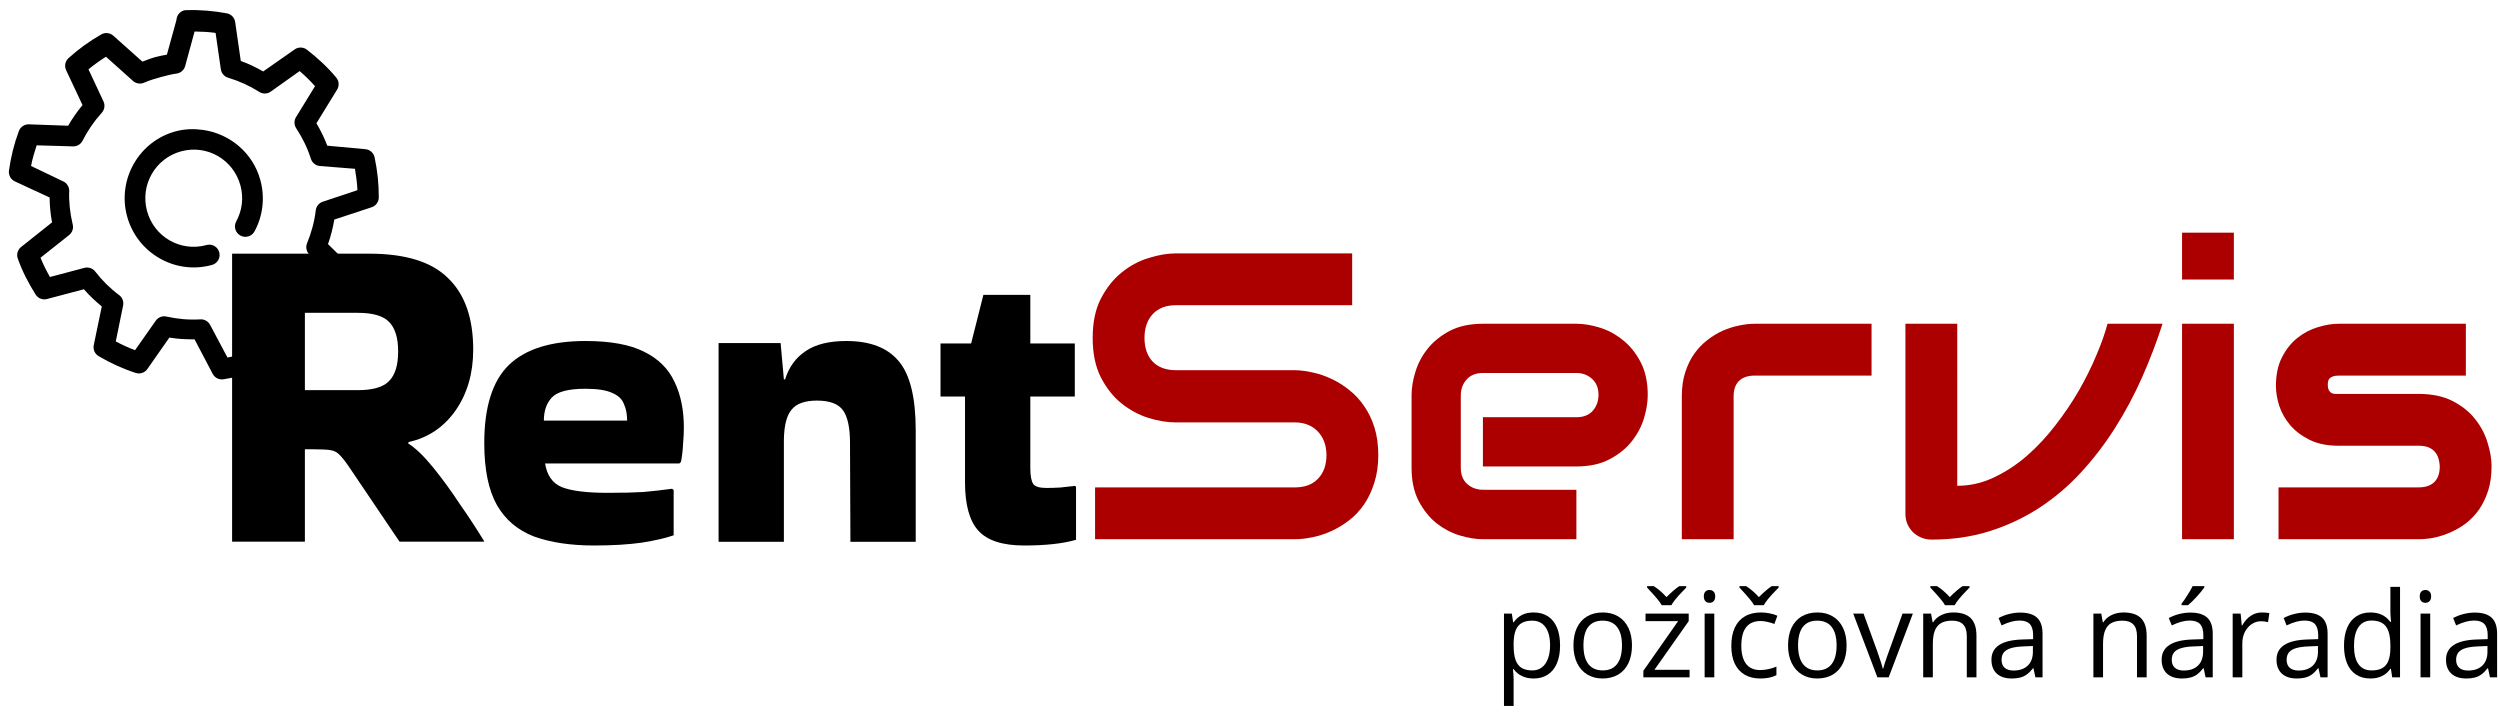 <?xml version="1.0" encoding="UTF-8" standalone="no"?>
<svg
   xmlns:dc="http://purl.org/dc/elements/1.1/"
   xmlns:cc="http://creativecommons.org/ns#"
   xmlns:rdf="http://www.w3.org/1999/02/22-rdf-syntax-ns#"
   xmlns:svg="http://www.w3.org/2000/svg"
   xmlns="http://www.w3.org/2000/svg"
   id="svg44"
   xml:space="preserve"
   viewBox="0 0 588 168"
   height="168"
   width="588"
   version="1.1"><desc
     id="desc2">Created with Fabric.js 2.4.6</desc><defs
     id="defs4" /><g
     id="g8"
     transform="translate(617,26.4)"><path
       id="rect6"
       d="M -50,-50 H 50 V 50 H -50 Z"
       style="opacity:1;fill:#000000;fill-opacity:0;fill-rule:nonzero;stroke:#000000;stroke-width:0;stroke-linecap:butt;stroke-linejoin:miter;stroke-miterlimit:4;stroke-dasharray:none;stroke-dashoffset:0" /></g><g
     id="g18"
     transform="matrix(0.87,0,0,0.87,45.59,45.8)"><g
       id="g12"><path
         id="path10"
         d="m 14.152,-33.417 c -1.133,0.191 -2.036,1.055 -2.272,2.177 -0.052,0.187 -0.083,0.377 -0.095,0.568 l -2.556,9.278 c -1.037,0.195 -2.109,0.392 -3.124,0.663 -1.22,0.329 -2.345,0.803 -3.503,1.231 l -7.857,-7.006 c -0.883,-0.799 -2.176,-0.951 -3.219,-0.378 -3.225,1.825 -6.21,4.007 -8.899,6.438 -0.896,0.816 -1.165,2.117 -0.663,3.219 l 4.45,9.467 c -1.444,1.743 -2.754,3.614 -3.881,5.586 L -28.07,-2.553 c -1.234,-0.044 -2.349,0.727 -2.746,1.894 -1.28,3.413 -2.139,6.955 -2.651,10.603 -0.174,1.228 0.481,2.423 1.609,2.935 l 9.373,4.354 c 0.028,2.237 0.236,4.479 0.663,6.722 l -8.331,6.627 c -0.956,0.731 -1.335,1.988 -0.947,3.124 1.247,3.523 2.924,6.71 4.828,9.751 0.639,1.021 1.859,1.515 3.03,1.231 l 10.035,-2.651 c 1.468,1.704 3.114,3.23 4.829,4.639 l -2.178,10.509 c -0.223,1.16 0.308,2.337 1.326,2.935 3.142,1.85 6.532,3.408 10.035,4.544 1.157,0.37 2.42,-0.053 3.124,-1.041 L 9.892,55.1 c 2.235,0.373 4.512,0.497 6.816,0.474 l 4.921,9.372 c 0.574,1.054 1.755,1.627 2.936,1.42 1.544,-0.263 3.073,-0.526 4.639,-0.946 2.023,-0.541 3.981,-1.225 5.869,-1.988 1.166,-0.438 1.899,-1.598 1.799,-2.84 L 35.83,48.757 c -0.131,-1.541 -1.485,-2.687 -3.029,-2.556 -1.542,0.13 -2.687,1.485 -2.557,3.029 v 0 l 0.853,9.656 c -1.101,0.391 -2.172,0.831 -3.313,1.136 -0.723,0.195 -1.459,0.319 -2.178,0.474 L 20.873,51.597 C 20.341,50.651 19.308,50.094 18.222,50.177 15.119,50.364 12.084,50.071 9.136,49.42 8.016,49.159 6.852,49.609 6.201,50.556 L 0.616,58.508 C -1.173,57.83 -2.902,57.044 -4.591,56.142 l 1.988,-9.751 c 0.2,-1.039 -0.203,-2.101 -1.041,-2.746 -2.457,-1.822 -4.655,-4.003 -6.532,-6.438 -0.7,-0.875 -1.855,-1.248 -2.935,-0.946 l -9.277,2.461 c -0.953,-1.668 -1.821,-3.396 -2.556,-5.207 l 7.763,-6.153 c 0.839,-0.684 1.207,-1.79 0.947,-2.84 -0.732,-3.083 -1.072,-6.112 -0.947,-9.088 0.01,-1.093 -0.62,-2.092 -1.609,-2.556 l -8.709,-4.166 c 0.355,-1.897 0.92,-3.762 1.515,-5.585 l 9.846,0.284 c 1.072,0.028 2.065,-0.561 2.556,-1.515 1.364,-2.713 3.127,-5.292 5.207,-7.574 0.747,-0.826 0.933,-2.015 0.473,-3.029 l -4.071,-8.71 c 1.5,-1.241 3.062,-2.362 4.733,-3.408 l 7.29,6.532 c 0.826,0.749 2.015,0.935 3.03,0.474 1.467,-0.627 2.935,-1.083 4.544,-1.515 1.423,-0.38 2.875,-0.762 4.26,-0.947 1.081,-0.16 1.969,-0.938 2.272,-1.988 l 2.556,-9.372 c 1.909,0.031 3.788,0.104 5.679,0.378 l 1.42,9.846 c 0.163,1.082 0.94,1.97 1.988,2.272 2.926,0.879 5.739,2.144 8.331,3.787 0.946,0.638 2.18,0.638 3.124,0 l 7.857,-5.585 c 1.485,1.257 2.861,2.634 4.165,4.071 l -5.111,8.331 c -0.595,0.923 -0.595,2.108 0,3.03 1.65,2.509 3.023,5.244 3.976,8.236 0.319,1.08 1.252,1.862 2.367,1.988 L 60.07,9.47 c 0.322,1.932 0.595,3.861 0.662,5.775 L 51.36,18.37 c -1.041,0.349 -1.78,1.274 -1.894,2.366 -0.357,3.068 -1.207,6.095 -2.366,8.899 -0.408,1.053 -0.148,2.248 0.662,3.029 l 8.426,8.426 c 1.101,1.101 2.879,1.101 3.977,0 1.101,-1.098 1.101,-2.876 0,-3.977 L 52.78,29.824 c 0.764,-2.143 1.326,-4.364 1.704,-6.627 L 64.519,19.884 C 65.662,19.54 66.457,18.517 66.507,17.327 66.539,13.724 66.152,9.998 65.371,6.346 65.11,5.164 64.116,4.284 62.909,4.169 L 52.586,3.221 C 51.778,1.076 50.788,-0.915 49.651,-2.838 l 5.586,-9.088 c 0.627,-1.004 0.55,-2.293 -0.189,-3.219 -2.357,-2.852 -5.089,-5.346 -7.952,-7.573 -0.965,-0.753 -2.308,-0.792 -3.313,-0.093 l -8.521,5.963 c -1.932,-1.092 -3.952,-2.083 -6.059,-2.84 l -1.515,-10.508 c -0.166,-1.197 -1.083,-2.152 -2.272,-2.367 -3.526,-0.654 -7.242,-0.988 -10.98,-0.852 -0.095,-0.006 -0.189,-0.006 -0.284,-0.002 z"
         transform="translate(-16.51,-16.48)"
         style="opacity:1;fill:#000000;fill-rule:nonzero;stroke:none;stroke-width:1;stroke-linecap:butt;stroke-linejoin:miter;stroke-miterlimit:4;stroke-dasharray:none;stroke-dashoffset:0" /></g><g
       id="g16"
       transform="translate(-0.03,0.97)"><path
         id="path14"
         d="m 18.979,-1.04 c -2.402,-0.337 -4.9,-0.285 -7.383,0.379 C 1.663,2.002 -4.225,12.318 -1.563,22.249 1.098,32.184 11.32,38.166 21.251,35.503 22.76,35.184 23.727,33.704 23.41,32.195 23.091,30.683 21.605,29.719 20.097,30.036 20.008,30.057 19.919,30.08 19.83,30.107 12.822,31.985 5.71,27.837 3.833,20.829 1.954,13.824 6.101,6.614 13.11,4.735 c 7.01,-1.877 14.122,2.271 15.998,9.278 0.911,3.39 0.42,6.798 -1.136,9.656 -0.758,1.361 -0.27,3.077 1.088,3.835 1.361,0.757 3.077,0.271 3.835,-1.089 2.216,-4.062 2.898,-9.016 1.609,-13.822 C 32.511,5.144 26.191,-0.025 18.979,-1.04 Z"
         transform="translate(-16.47,-17.45)"
         style="opacity:1;fill:#000000;fill-rule:nonzero;stroke:none;stroke-width:1;stroke-linecap:butt;stroke-linejoin:miter;stroke-miterlimit:4;stroke-dasharray:none;stroke-dashoffset:0" /></g></g><g
     id="g24"
     transform="translate(183.69,152.38)"><g
       id="text22"
       style="font-style:normal;font-size:96px;font-family:'Bakbak One';white-space:pre;opacity:1;fill:#000000;fill-rule:nonzero;stroke:none;stroke-width:1;stroke-linecap:butt;stroke-linejoin:miter;stroke-miterlimit:4;stroke-dasharray:none;stroke-dashoffset:0"
       aria-label="ent"><path
         id="path51"
         style=""
         d="m -25.246,-26.48 q -2.688,0.96 -7.488,1.728 -4.704,0.672 -11.232,0.672 -8.256,0 -14.112,-2.112 -5.76,-2.208 -8.736,-7.392 -2.976,-5.28 -2.976,-14.592 0,-12.672 5.76,-18.336 5.856,-5.664 18.048,-5.664 8.736,0 13.728,2.496 5.088,2.496 7.2,7.104 2.208,4.512 2.208,10.752 0,1.824 -0.192,3.936 -0.096,2.112 -0.48,4.128 l -0.384,0.384 h -31.584 q 0.672,4.224 3.936,5.568 3.36,1.344 10.848,1.344 4.992,0 8.256,-0.192 3.36,-0.288 6.816,-0.768 l 0.384,0.288 z m -10.944,-26.976 q 0,-2.304 -0.768,-3.936 -0.672,-1.728 -2.784,-2.592 -2.112,-0.96 -6.24,-0.96 -6.048,0 -7.968,2.112 -1.824,2.016 -1.824,5.376 z" /><path
         id="path53"
         style=""
         d="M 0.68,-24.944 H -14.68 v -46.752 h 14.592 l 0.768,8.544 h 0.288 q 1.344,-4.32 4.8,-6.624 3.456,-2.4 9.6,-2.4 8.352,0 12.288,4.704 4.032,4.704 4.032,16.32 v 26.208 h -15.36 l -0.096,-23.232 q 0,-5.376 -1.632,-7.68 -1.632,-2.304 -6.144,-2.304 -4.224,0 -5.952,2.112 -1.728,2.016 -1.824,7.008 z" /><path
         id="path55"
         style=""
         d="m 43.28,-38.96 v -20.16 h -5.76 V -71.6 h 7.2 l 2.88,-11.424 h 11.04 V -71.6 h 10.464 v 12.48 h -10.464 v 16.8 q 0,2.688 0.672,3.744 0.672,0.96 3.072,0.96 1.536,0 3.264,-0.096 1.728,-0.192 3.456,-0.384 l 0.288,0.192 v 12.48 q -4.608,1.344 -12.192,1.344 -7.584,0 -10.752,-3.456 -3.168,-3.456 -3.168,-11.424 z" /></g></g><g
     id="g30"
     transform="translate(420.59,150.9)"><g
       id="text28"
       style="font-style:normal;font-weight:normal;font-size:96px;font-family:Audiowide;white-space:pre;opacity:1;fill:#ac0000;fill-rule:nonzero;stroke:none;stroke-width:1;stroke-linecap:butt;stroke-linejoin:miter;stroke-miterlimit:4;stroke-dasharray:none;stroke-dashoffset:0"
       aria-label="Servis"><path
         id="path58"
         style=""
         d="m -96.418,-43.861 q 0,3.609 -0.938,6.516 -0.891,2.859 -2.391,5.062 -1.5,2.203 -3.516,3.75 -2.016,1.547 -4.172,2.531 -2.156,0.984 -4.406,1.453 -2.203,0.469 -4.172,0.469 h -47.016 v -12.188 h 47.016 q 3.516,0 5.438,-2.062 1.969,-2.062 1.969,-5.531 0,-1.688 -0.516,-3.094 -0.516,-1.406 -1.5,-2.438 -0.938,-1.031 -2.344,-1.594 -1.359,-0.562 -3.047,-0.562 h -28.031 q -2.953,0 -6.375,-1.031 -3.422,-1.078 -6.375,-3.422 -2.906,-2.344 -4.875,-6.141 -1.922,-3.797 -1.922,-9.281 0,-5.484 1.922,-9.234 1.969,-3.797 4.875,-6.141 2.953,-2.391 6.375,-3.422 3.422,-1.078 6.375,-1.078 h 41.484 v 12.188 h -41.484 q -3.469,0 -5.438,2.109 -1.922,2.109 -1.922,5.578 0,3.516 1.922,5.578 1.969,2.016 5.438,2.016 h 28.031 0.094 q 1.969,0.047 4.172,0.562 2.203,0.469 4.359,1.5 2.203,1.031 4.172,2.625 1.969,1.547 3.469,3.75 1.547,2.203 2.438,5.062 0.891,2.859 0.891,6.469 z" /><path
         id="path60"
         style=""
         d="m -33.043,-57.971 q 0,2.531 -0.891,5.484 -0.891,2.906 -2.906,5.438 -1.969,2.484 -5.203,4.172 -3.188,1.688 -7.781,1.688 H -71.809 V -52.767 h 21.984 q 2.484,0 3.844,-1.5 1.359,-1.547 1.359,-3.797 0,-2.391 -1.547,-3.75 -1.5,-1.359 -3.656,-1.359 h -21.984 q -2.484,0 -3.844,1.547 -1.359,1.5 -1.359,3.75 v 17.016 q 0,2.438 1.5,3.797 1.547,1.359 3.797,1.359 h 21.891 v 11.625 h -21.984 q -2.531,0 -5.484,-0.891 -2.906,-0.891 -5.438,-2.859 -2.484,-2.016 -4.172,-5.203 -1.688,-3.234 -1.688,-7.828 v -17.109 q 0,-2.531 0.891,-5.438 0.891,-2.953 2.859,-5.438 2.016,-2.531 5.203,-4.219 3.234,-1.688 7.828,-1.688 h 21.984 q 2.531,0 5.438,0.891 2.953,0.891 5.438,2.906 2.531,1.969 4.219,5.203 1.688,3.188 1.688,7.781 z" /><path
         id="path62"
         style=""
         d="M 19.598,-62.564 H -7.824 q -2.484,0 -3.75,1.266 -1.266,1.219 -1.266,3.609 V -24.08 h -12.188 v -33.609 q 0,-3.141 0.797,-5.625 0.797,-2.484 2.109,-4.359 1.359,-1.922 3.094,-3.234 1.734,-1.359 3.609,-2.203 1.922,-0.844 3.844,-1.219 1.969,-0.422 3.656,-0.422 H 19.598 Z" /><path
         id="path64"
         style=""
         d="m 88.035,-74.752 q -2.062,6.422 -4.828,12.656 -2.766,6.234 -6.375,11.906 -3.562,5.625 -8.016,10.453 -4.406,4.781 -9.797,8.297 -5.344,3.469 -11.672,5.484 -6.281,1.969 -13.641,1.969 -1.266,0 -2.391,-0.469 -1.125,-0.469 -1.969,-1.266 -0.844,-0.844 -1.312,-1.922 -0.469,-1.125 -0.469,-2.391 v -44.719 h 12.188 V -36.642 q 4.453,0 8.531,-1.922 4.125,-1.922 7.781,-5.062 3.656,-3.188 6.75,-7.219 3.141,-4.031 5.578,-8.25 2.438,-4.266 4.125,-8.344 1.734,-4.078 2.578,-7.312 z" /><path
         id="path66"
         style=""
         d="M 104.816,-85.158 H 92.629 V -96.174 h 12.187 z m 0,61.078 H 92.629 v -50.672 h 12.187 z" /><path
         id="path68"
         style=""
         d="m 165.426,-41.189 q 0,3.141 -0.797,5.672 -0.797,2.484 -2.109,4.406 -1.312,1.875 -3.047,3.234 -1.734,1.312 -3.656,2.156 -1.875,0.844 -3.844,1.266 -1.922,0.375 -3.656,0.375 h -33 v -12.188 h 32.906 q 2.484,0 3.75,-1.266 1.266,-1.266 1.266,-3.656 -0.234,-4.875 -4.922,-4.875 h -18.891 q -4.031,0 -6.844,-1.406 -2.812,-1.406 -4.594,-3.516 -1.734,-2.109 -2.531,-4.547 -0.75,-2.438 -0.75,-4.547 0,-4.078 1.453,-6.844 1.453,-2.812 3.656,-4.547 2.203,-1.734 4.781,-2.484 2.578,-0.797 4.828,-0.797 h 29.953 v 12.188 h -29.859 q -0.938,0 -1.5,0.234 -0.516,0.188 -0.797,0.562 -0.234,0.328 -0.281,0.75 -0.047,0.375 -0.047,0.75 0.047,0.75 0.281,1.172 0.234,0.422 0.562,0.609 0.375,0.188 0.797,0.234 0.469,0 0.891,0 h 18.891 q 4.688,0 7.969,1.688 3.281,1.688 5.297,4.266 2.016,2.531 2.906,5.531 0.938,3 0.938,5.578 z" /></g></g><g
     id="g36"
     transform="translate(82.68,94.75)"><g
       id="text34"
       style="font-style:normal;font-weight:normal;font-size:107px;font-family:'Bakbak One';white-space:pre;opacity:1;fill:#000000;fill-rule:nonzero;stroke:none;stroke-width:1;stroke-linecap:butt;stroke-linejoin:miter;stroke-miterlimit:4;stroke-dasharray:none;stroke-dashoffset:0"
       aria-label="R"><path
         id="path71"
         style=""
         d="m -10.97,32.647 h -17.12 v -67.731 H 4.224 q 12.733,0 18.511,5.778 5.885,5.671 5.885,16.799 0,8.346 -4.173,14.338 -4.173,5.885 -11.021,7.383 l -0.107,0.321 q 2.675,1.712 5.885,5.671 3.21,3.959 6.313,8.667 3.21,4.601 5.671,8.667 v 0.107 h -19.902 l -11.556,-17.12 q -1.498,-2.247 -2.461,-3.21 -0.856,-0.963 -2.14,-1.177 -1.177,-0.214 -3.852,-0.214 h -2.247 z m 12.412,-53.821 H -10.97 V -2.984 H 1.442 q 5.35,0 7.383,-2.14 2.14,-2.14 2.14,-6.955 0,-4.815 -2.14,-6.955 -2.033,-2.14 -7.383,-2.14 z" /></g></g><g
     id="g42"
     transform="translate(470.28,150.51)"><g
       id="text40"
       style="font-style:normal;font-weight:normal;font-size:28px;font-family:'Open Sans';white-space:pre;opacity:1;fill:#000000;fill-rule:nonzero;stroke:none;stroke-width:1;stroke-linecap:butt;stroke-linejoin:miter;stroke-miterlimit:4;stroke-dasharray:none;stroke-dashoffset:0"
       aria-label="požičovňa náradia"><path
         id="path74"
         style=""
         d="m -116.544,-6.184 h 1.846 l 0.314,2.051 h 0.109 q 0.861,-1.203 2.01,-1.764 1.162,-0.561 2.693,-0.561 1.982,0 3.377,0.916 1.395,0.916 2.119,2.652 0.725,1.736 0.725,4.184 0,2.447 -0.738,4.197 -0.738,1.75 -2.146,2.666 -1.395,0.916 -3.336,0.916 -1.49,0 -2.693,-0.547 -1.203,-0.561 -2.01,-1.654 h -0.164 q 0.164,1.312 0.164,2.488 v 6.166 h -2.27 z m 6.699,13.357 q 1.285,0 2.215,-0.711 0.93,-0.711 1.422,-2.037 0.506,-1.326 0.506,-3.158 0,-2.789 -1.094,-4.293 -1.094,-1.504 -3.104,-1.504 -1.531,0 -2.488,0.561 -0.957,0.561 -1.408,1.723 -0.451,1.162 -0.479,3.035 V 1.294 q 0,2.119 0.451,3.404 0.465,1.285 1.436,1.887 0.971,0.588 2.543,0.588 z" /><path
         id="path76"
         style=""
         d="m -93.384,9.073 q -2.01,0 -3.568,-0.943 -1.559,-0.943 -2.406,-2.707 -0.848,-1.777 -0.848,-4.129 0,-2.42 0.82,-4.156 0.834,-1.75 2.379,-2.666 1.559,-0.93 3.719,-0.93 2.078,0 3.623,0.943 1.559,0.943 2.393,2.693 0.834,1.75 0.834,4.115 0,2.42 -0.834,4.17 -0.834,1.75 -2.393,2.68 -1.559,0.93 -3.719,0.93 z m 0.055,-1.9 q 2.229,0 3.377,-1.49 1.162,-1.504 1.162,-4.389 0,-2.871 -1.162,-4.348 -1.148,-1.477 -3.404,-1.477 -2.229,0 -3.363,1.463 -1.135,1.463 -1.135,4.361 0,2.871 1.148,4.375 1.162,1.504 3.377,1.504 z" /><path
         id="path78"
         style=""
         d="m -83.759,8.8 z m 0,-1.545 8.176,-11.676 h -7.67 v -1.764 h 10.158 v 1.764 l -8.066,11.457 h 8.271 v 1.764 h -10.869 z m 4.32,-15.422 q -0.301,-0.547 -1.012,-1.422 -0.697,-0.861 -2.434,-2.721 v -0.342 h 1.572 q 1.559,0.998 2.994,2.584 1.805,-1.805 3.021,-2.584 h 1.627 v 0.342 l -0.902,0.93 q -1.955,2.023 -2.598,3.213 z" /><path
         id="path80"
         style=""
         d="m -69.54,8.8 z m 0.191,-14.984 h 2.27 v 14.984 h -2.27 z m 1.148,-2.543 q -0.602,0 -0.971,-0.383 -0.369,-0.396 -0.369,-1.135 0,-0.752 0.369,-1.121 0.369,-0.383 0.971,-0.383 0.574,0 0.957,0.383 0.383,0.383 0.383,1.121 0,0.738 -0.383,1.135 -0.383,0.383 -0.957,0.383 z" /><path
         id="path82"
         style=""
         d="m -63.073,8.8 z m 6.822,0.273 q -2.16,0 -3.691,-0.902 -1.531,-0.902 -2.338,-2.611 -0.793,-1.723 -0.793,-4.156 0,-2.502 0.807,-4.266 0.82,-1.764 2.379,-2.68 1.559,-0.916 3.787,-0.916 1.053,0 2.133,0.232 1.094,0.219 1.723,0.547 l -0.697,1.928 q -0.766,-0.301 -1.654,-0.492 -0.889,-0.205 -1.559,-0.205 -4.566,0 -4.566,5.824 0,2.775 1.121,4.252 1.121,1.463 3.295,1.463 1.859,0 3.842,-0.807 v 2.01 q -1.49,0.779 -3.787,0.779 z m -1.463,-17.24 q -0.301,-0.547 -1.012,-1.422 -0.697,-0.861 -2.434,-2.721 v -0.342 h 1.572 q 1.559,0.998 2.994,2.584 1.805,-1.805 3.021,-2.584 h 1.627 v 0.342 l -0.902,0.93 q -1.955,2.023 -2.598,3.213 z" /><path
         id="path84"
         style=""
         d="m -42.907,9.073 q -2.01,0 -3.568,-0.943 -1.559,-0.943 -2.406,-2.707 -0.848,-1.777 -0.848,-4.129 0,-2.42 0.82,-4.156 0.834,-1.75 2.379,-2.666 1.559,-0.93 3.719,-0.93 2.078,0 3.623,0.943 1.559,0.943 2.393,2.693 0.834,1.75 0.834,4.115 0,2.42 -0.834,4.17 -0.834,1.75 -2.393,2.68 -1.559,0.93 -3.719,0.93 z m 0.055,-1.9 q 2.229,0 3.377,-1.49 1.162,-1.504 1.162,-4.389 0,-2.871 -1.162,-4.348 -1.148,-1.477 -3.404,-1.477 -2.229,0 -3.363,1.463 -1.135,1.463 -1.135,4.361 0,2.871 1.148,4.375 1.162,1.504 3.377,1.504 z" /><path
         id="path86"
         style=""
         d="m -34.403,-6.184 h 2.434 l 3.227,8.887 q 1.121,3.199 1.285,4.047 h 0.109 q 0.137,-0.656 0.957,-3.008 0.984,-2.789 3.582,-9.926 h 2.434 l -5.688,14.984 h -2.652 z" /><path
         id="path88"
         style=""
         d="m -17.942,8.8 z m 0,-14.984 h 1.846 l 0.369,2.051 h 0.109 q 0.697,-1.107 1.941,-1.709 1.258,-0.615 2.816,-0.615 2.748,0 4.088,1.326 1.354,1.326 1.354,4.156 V 8.8 h -2.27 v -9.693 q 0,-1.846 -0.848,-2.734 -0.834,-0.902 -2.598,-0.902 -1.586,0 -2.584,0.561 -0.998,0.561 -1.477,1.764 -0.479,1.189 -0.479,3.145 V 8.8 h -2.27 z m 5.127,-1.982 q -0.301,-0.547 -1.012,-1.422 -0.697,-0.861 -2.434,-2.721 v -0.342 h 1.572 q 1.559,0.998 2.994,2.584 1.805,-1.805 3.021,-2.584 h 1.627 v 0.342 l -0.902,0.93 q -1.955,2.023 -2.598,3.213 z" /><path
         id="path90"
         style=""
         d="m 2.866,9.073 q -2.242,0 -3.5,-1.148 -1.258,-1.162 -1.258,-3.268 0,-4.539 7.26,-4.758 l 2.543,-0.082 V -1.112 q 0,-1.777 -0.766,-2.611 -0.766,-0.834 -2.42,-0.834 -1.887,0 -4.238,1.148 l -0.697,-1.736 q 1.121,-0.615 2.434,-0.943 1.326,-0.342 2.639,-0.342 2.693,0 3.979,1.203 1.285,1.189 1.285,3.801 V 8.8 H 8.445 L 7.993,6.667 H 7.884 Q 7.146,7.597 6.421,8.13 5.696,8.65 4.849,8.855 4.015,9.073 2.866,9.073 Z M 3.318,7.2 q 2.133,0 3.336,-1.162 1.203,-1.162 1.203,-3.254 V 1.431 L 5.587,1.527 Q 3.769,1.595 2.648,1.95 1.54,2.292 1.007,2.962 0.488,3.632 0.488,4.685 q 0,1.217 0.738,1.873 0.738,0.643 2.092,0.643 z" /><path
         id="path92"
         style=""
         d="m 22.089,-6.184 h 1.846 l 0.369,2.051 h 0.109 q 0.697,-1.107 1.941,-1.709 1.258,-0.615 2.816,-0.615 2.748,0 4.088,1.326 1.354,1.326 1.354,4.156 V 8.8 h -2.27 v -9.693 q 0,-1.846 -0.848,-2.734 -0.834,-0.902 -2.598,-0.902 -1.586,0 -2.584,0.561 -0.998,0.561 -1.477,1.764 -0.479,1.189 -0.479,3.145 V 8.8 h -2.27 z" /><path
         id="path94"
         style=""
         d="m 38.14,8.8 z m 4.758,0.273 q -2.242,0 -3.5,-1.148 -1.258,-1.162 -1.258,-3.268 0,-4.539 7.26,-4.758 l 2.543,-0.082 V -1.112 q 0,-1.777 -0.766,-2.611 -0.766,-0.834 -2.42,-0.834 -1.887,0 -4.238,1.148 l -0.697,-1.736 q 1.121,-0.615 2.434,-0.943 1.326,-0.342 2.639,-0.342 2.693,0 3.979,1.203 1.285,1.189 1.285,3.801 V 8.8 H 48.476 L 48.025,6.667 h -0.109 q -0.738,0.93 -1.463,1.463 -0.725,0.52 -1.572,0.725 -0.834,0.219 -1.982,0.219 z m 0.451,-1.873 q 2.133,0 3.336,-1.162 1.203,-1.162 1.203,-3.254 V 1.431 l -2.27,0.096 q -1.818,0.068 -2.939,0.424 -1.107,0.342 -1.641,1.012 -0.52,0.67 -0.52,1.723 0,1.217 0.738,1.873 0.738,0.643 2.092,0.643 z M 42.816,-8.509 q 0.656,-0.848 1.408,-2.051 0.766,-1.203 1.203,-2.092 h 2.762 v 0.287 q -0.615,0.902 -1.805,2.201 -1.189,1.299 -2.051,1.996 h -1.518 z" /><path
         id="path96"
         style=""
         d="m 54.847,-6.184 h 1.873 l 0.26,2.775 h 0.109 q 0.834,-1.477 2.01,-2.256 1.189,-0.793 2.584,-0.793 0.984,0 1.791,0.164 l -0.314,2.105 q -0.93,-0.205 -1.641,-0.205 -1.203,0 -2.215,0.684 -0.998,0.67 -1.6,1.859 -0.588,1.176 -0.588,2.611 V 8.8 h -2.27 z" /><path
         id="path98"
         style=""
         d="m 69.913,9.073 q -2.242,0 -3.5,-1.148 -1.258,-1.162 -1.258,-3.268 0,-4.539 7.26,-4.758 l 2.543,-0.082 V -1.112 q 0,-1.777 -0.766,-2.611 -0.766,-0.834 -2.42,-0.834 -1.887,0 -4.238,1.148 l -0.697,-1.736 q 1.121,-0.615 2.434,-0.943 1.326,-0.342 2.639,-0.342 2.693,0 3.979,1.203 1.285,1.189 1.285,3.801 V 8.8 H 75.491 L 75.04,6.667 h -0.109 q -0.738,0.93 -1.463,1.463 -0.725,0.52 -1.572,0.725 -0.834,0.219 -1.982,0.219 z m 0.451,-1.873 q 2.133,0 3.336,-1.162 1.203,-1.162 1.203,-3.254 V 1.431 l -2.27,0.096 q -1.818,0.068 -2.939,0.424 -1.107,0.342 -1.641,1.012 -0.52,0.67 -0.52,1.723 0,1.217 0.738,1.873 0.738,0.643 2.092,0.643 z" /><path
         id="path100"
         style=""
         d="m 87.236,9.073 q -1.955,0 -3.35,-0.902 -1.395,-0.902 -2.133,-2.639 -0.725,-1.736 -0.725,-4.184 0,-2.447 0.738,-4.197 0.738,-1.764 2.133,-2.68 1.395,-0.93 3.336,-0.93 3.062,0 4.676,2.215 h 0.178 l -0.096,-1.08 -0.055,-1.053 v -6.098 h 2.27 V 8.8 H 92.363 L 92.062,6.79 H 91.939 Q 90.353,9.073 87.236,9.073 Z m 0.287,-1.9 q 1.559,0 2.529,-0.547 0.971,-0.561 1.422,-1.736 0.465,-1.176 0.465,-3.062 V 1.349 q 0,-2.133 -0.465,-3.418 -0.465,-1.299 -1.436,-1.887 -0.971,-0.602 -2.543,-0.602 -1.996,0 -3.062,1.545 -1.053,1.545 -1.053,4.389 0,2.871 1.053,4.334 1.053,1.463 3.09,1.463 z" /><path
         id="path102"
         style=""
         d="m 98.843,8.8 z m 0.191,-14.984 h 2.27 v 14.984 h -2.27 z m 1.148,-2.543 q -0.602,0 -0.971,-0.383 -0.369,-0.396 -0.369,-1.135 0,-0.752 0.369,-1.121 0.369,-0.383 0.971,-0.383 0.574,0 0.957,0.383 0.383,0.383 0.383,1.121 0,0.738 -0.383,1.135 -0.383,0.383 -0.957,0.383 z" /><path
         id="path104"
         style=""
         d="m 109.78,9.073 q -2.242,0 -3.5,-1.148 -1.258,-1.162 -1.258,-3.268 0,-4.539 7.26,-4.758 l 2.543,-0.082 V -1.112 q 0,-1.777 -0.766,-2.611 -0.766,-0.834 -2.42,-0.834 -1.887,0 -4.238,1.148 l -0.697,-1.736 q 1.121,-0.615 2.434,-0.943 1.326,-0.342 2.639,-0.342 2.693,0 3.979,1.203 1.285,1.189 1.285,3.801 V 8.8 h -1.682 l -0.451,-2.133 h -0.109 q -0.738,0.93 -1.463,1.463 -0.725,0.52 -1.572,0.725 -0.834,0.219 -1.982,0.219 z m 0.451,-1.873 q 2.133,0 3.336,-1.162 1.203,-1.162 1.203,-3.254 V 1.431 l -2.27,0.096 q -1.818,0.068 -2.939,0.424 -1.107,0.342 -1.641,1.012 -0.52,0.67 -0.52,1.723 0,1.217 0.738,1.873 0.738,0.643 2.092,0.643 z" /></g></g></svg>